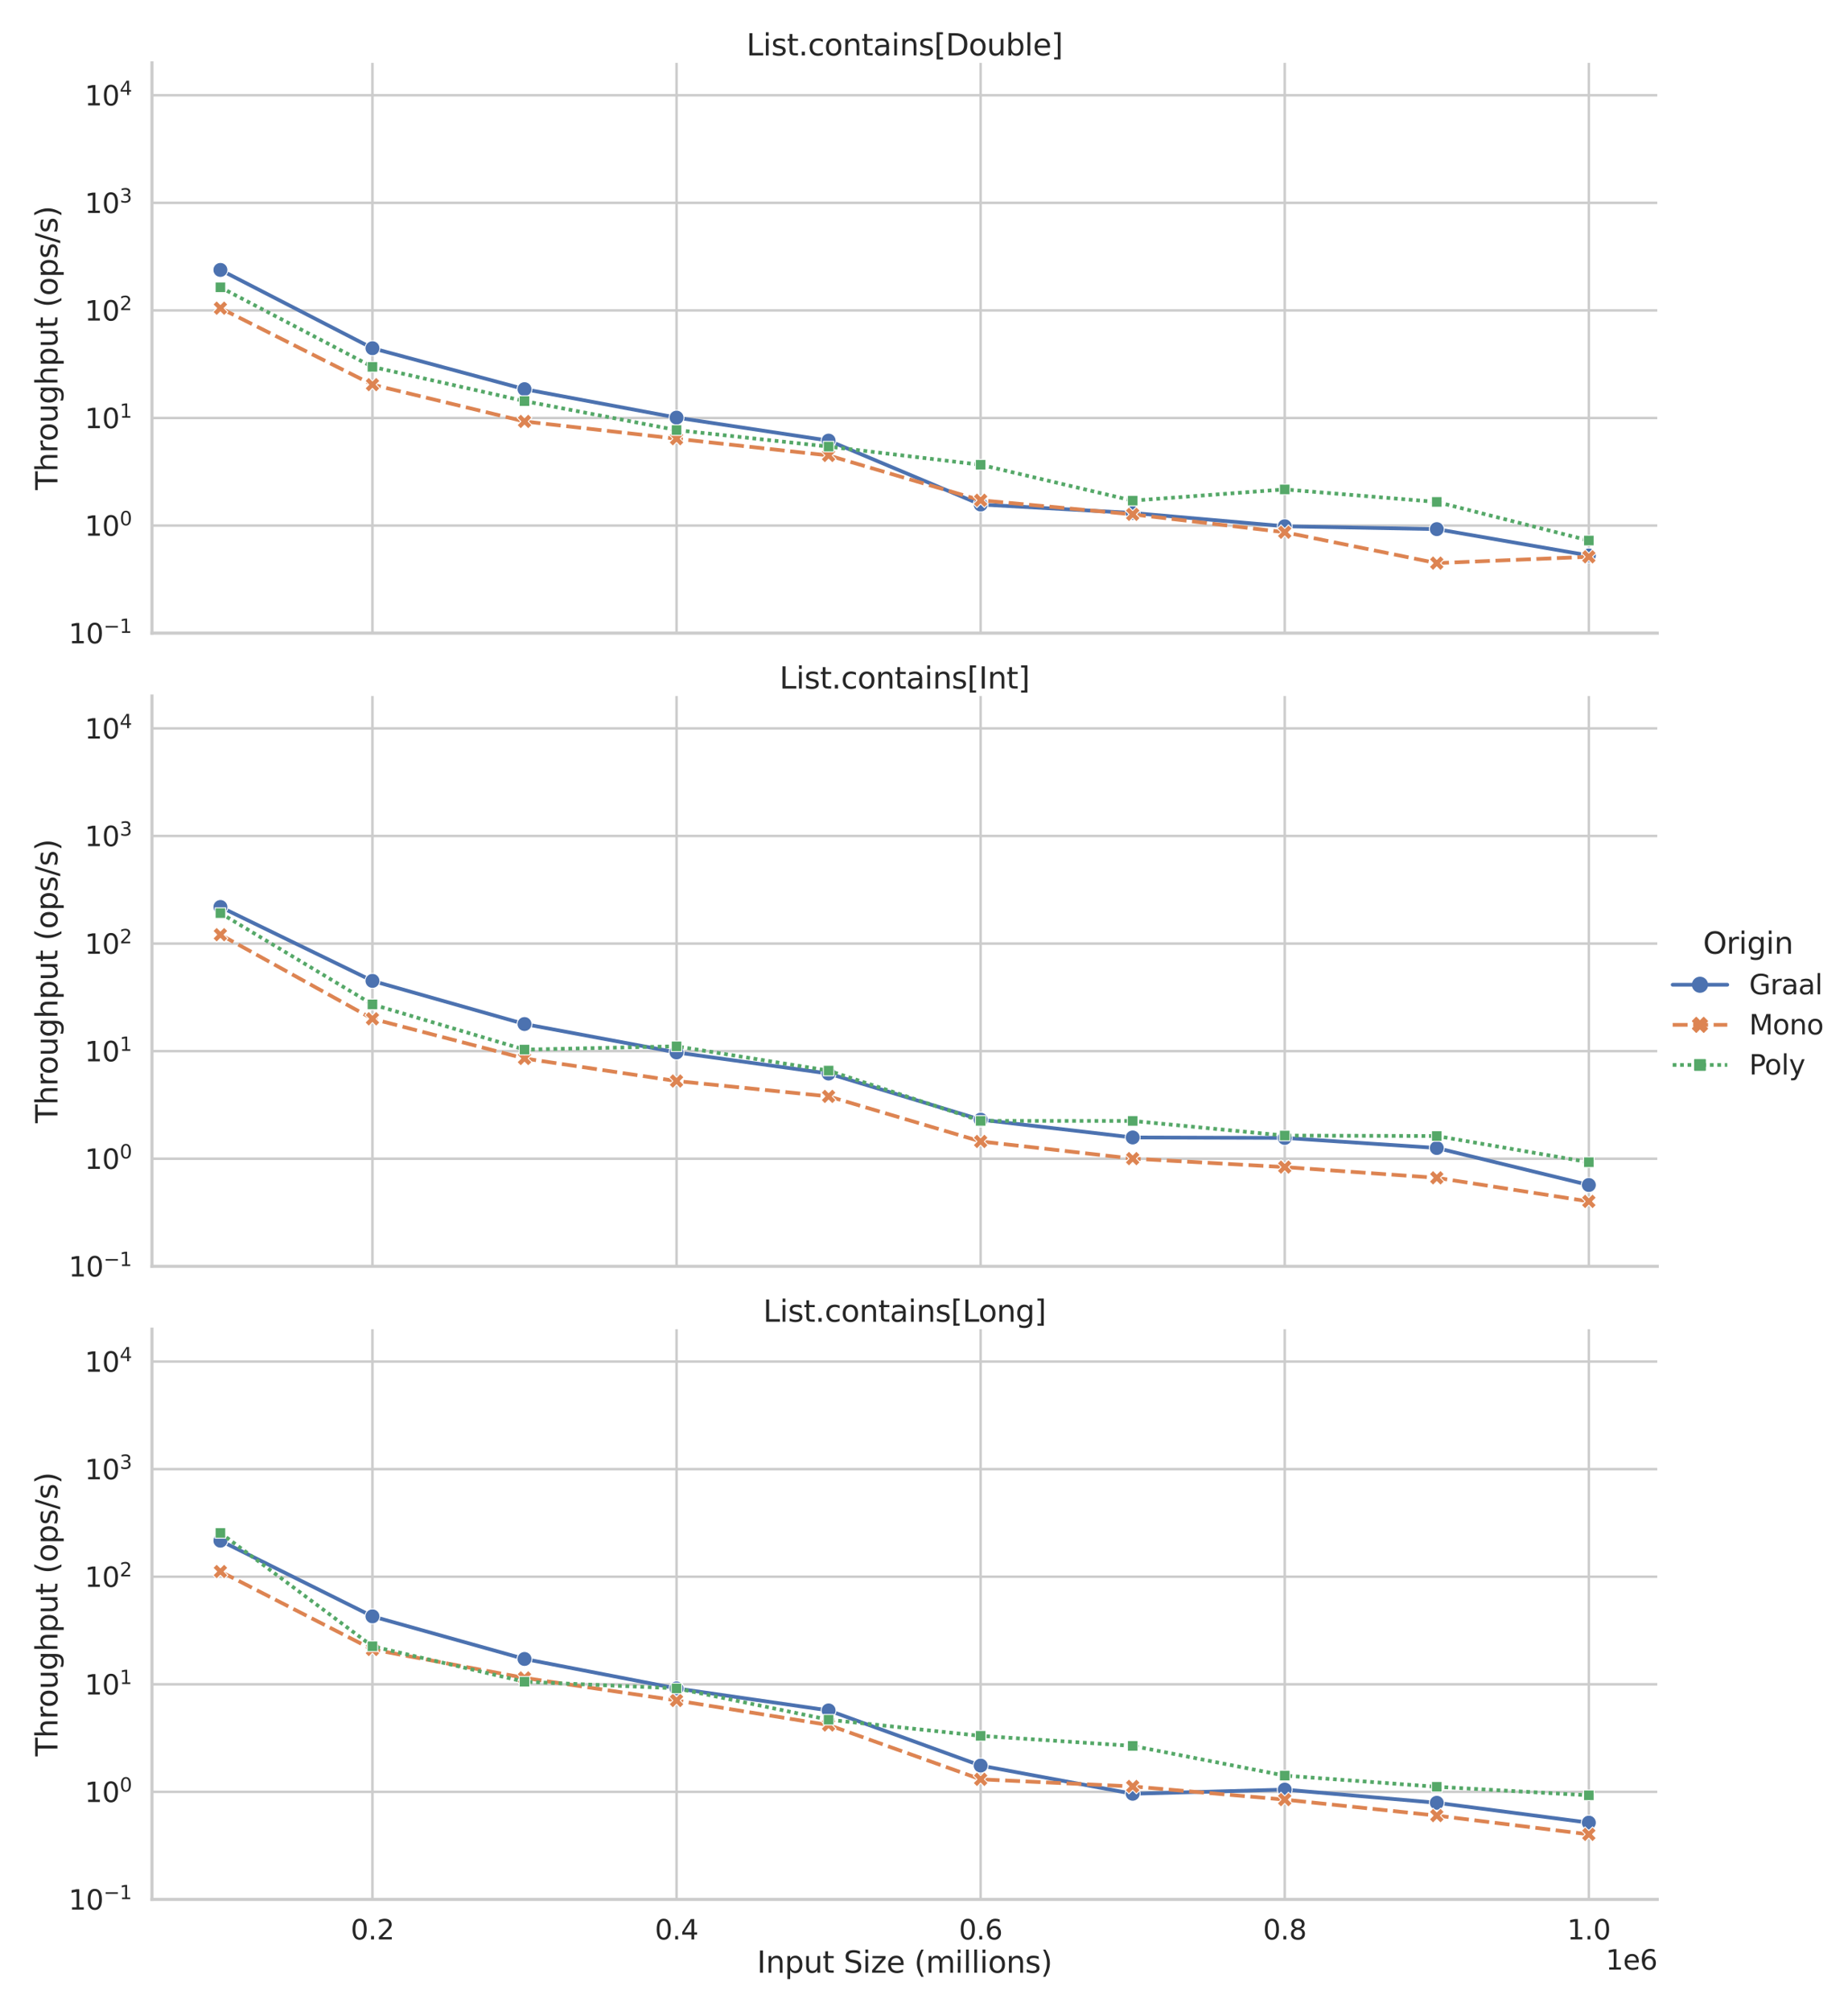 <?xml version="1.0" encoding="utf-8" standalone="no"?>
<!DOCTYPE svg PUBLIC "-//W3C//DTD SVG 1.1//EN"
  "http://www.w3.org/Graphics/SVG/1.1/DTD/svg11.dtd">
<svg xmlns:xlink="http://www.w3.org/1999/xlink" width="1488.78pt" height="1620pt" viewBox="0 0 1488.78 1620" xmlns="http://www.w3.org/2000/svg" version="1.1">
 <defs>
  <style type="text/css">*{stroke-linejoin: round; stroke-linecap: butt}</style>
 </defs>
 <g id="figure_1">
  <g id="patch_1">
   <path d="M 0 1620 
L 1488.78 1620 
L 1488.78 0 
L 0 0 
z
" style="fill: #ffffff"/>
  </g>
  <g id="axes_1">
   <g id="patch_2">
    <path d="M 122.444 509.98 
L 1335.112 509.98 
L 1335.112 50.64 
L 122.444 50.64 
z
" style="fill: #ffffff"/>
   </g>
   <g id="matplotlib.axis_1">
    <g id="xtick_1">
     <g id="line2d_1">
      <path d="M 300.057 509.98 
L 300.057 50.64 
" clip-path="url(#pc44774788d)" style="fill: none; stroke: #cccccc; stroke-width: 2; stroke-linecap: round"/>
     </g>
    </g>
    <g id="xtick_2">
     <g id="line2d_2">
      <path d="M 545.04 509.98 
L 545.04 50.64 
" clip-path="url(#pc44774788d)" style="fill: none; stroke: #cccccc; stroke-width: 2; stroke-linecap: round"/>
     </g>
    </g>
    <g id="xtick_3">
     <g id="line2d_3">
      <path d="M 790.024 509.98 
L 790.024 50.64 
" clip-path="url(#pc44774788d)" style="fill: none; stroke: #cccccc; stroke-width: 2; stroke-linecap: round"/>
     </g>
    </g>
    <g id="xtick_4">
     <g id="line2d_4">
      <path d="M 1035.007 509.98 
L 1035.007 50.64 
" clip-path="url(#pc44774788d)" style="fill: none; stroke: #cccccc; stroke-width: 2; stroke-linecap: round"/>
     </g>
    </g>
    <g id="xtick_5">
     <g id="line2d_5">
      <path d="M 1279.991 509.98 
L 1279.991 50.64 
" clip-path="url(#pc44774788d)" style="fill: none; stroke: #cccccc; stroke-width: 2; stroke-linecap: round"/>
     </g>
    </g>
   </g>
   <g id="matplotlib.axis_2">
    <g id="ytick_1">
     <g id="line2d_6">
      <path d="M 122.444 509.98 
L 1335.112 509.98 
" clip-path="url(#pc44774788d)" style="fill: none; stroke: #cccccc; stroke-width: 2; stroke-linecap: round"/>
     </g>
     <g id="text_1">
      <!-- $\mathdefault{10^{-1}}$ -->
      <g style="fill: #262626" transform="translate(55.244 518.338)scale(0.22 -0.22)">
       <defs>
        <path id="DejaVuSans-31" d="M 794 531 
L 1825 531 
L 1825 4091 
L 703 3866 
L 703 4441 
L 1819 4666 
L 2450 4666 
L 2450 531 
L 3481 531 
L 3481 0 
L 794 0 
L 794 531 
z
" transform="scale(0.016)"/>
        <path id="DejaVuSans-30" d="M 2034 4250 
Q 1547 4250 1301 3770 
Q 1056 3291 1056 2328 
Q 1056 1369 1301 889 
Q 1547 409 2034 409 
Q 2525 409 2770 889 
Q 3016 1369 3016 2328 
Q 3016 3291 2770 3770 
Q 2525 4250 2034 4250 
z
M 2034 4750 
Q 2819 4750 3233 4129 
Q 3647 3509 3647 2328 
Q 3647 1150 3233 529 
Q 2819 -91 2034 -91 
Q 1250 -91 836 529 
Q 422 1150 422 2328 
Q 422 3509 836 4129 
Q 1250 4750 2034 4750 
z
" transform="scale(0.016)"/>
        <path id="DejaVuSans-2212" d="M 678 2272 
L 4684 2272 
L 4684 1741 
L 678 1741 
L 678 2272 
z
" transform="scale(0.016)"/>
       </defs>
       <use xlink:href="#DejaVuSans-31" transform="translate(0 0.684)"/>
       <use xlink:href="#DejaVuSans-30" transform="translate(63.623 0.684)"/>
       <use xlink:href="#DejaVuSans-2212" transform="translate(128.203 38.966)scale(0.7)"/>
       <use xlink:href="#DejaVuSans-31" transform="translate(186.855 38.966)scale(0.7)"/>
      </g>
     </g>
    </g>
    <g id="ytick_2">
     <g id="line2d_7">
      <path d="M 122.444 423.329 
L 1335.112 423.329 
" clip-path="url(#pc44774788d)" style="fill: none; stroke: #cccccc; stroke-width: 2; stroke-linecap: round"/>
     </g>
     <g id="text_2">
      <!-- $\mathdefault{10^{0}}$ -->
      <g style="fill: #262626" transform="translate(68.224 431.687)scale(0.22 -0.22)">
       <use xlink:href="#DejaVuSans-31" transform="translate(0 0.766)"/>
       <use xlink:href="#DejaVuSans-30" transform="translate(63.623 0.766)"/>
       <use xlink:href="#DejaVuSans-30" transform="translate(128.203 39.047)scale(0.7)"/>
      </g>
     </g>
    </g>
    <g id="ytick_3">
     <g id="line2d_8">
      <path d="M 122.444 336.678 
L 1335.112 336.678 
" clip-path="url(#pc44774788d)" style="fill: none; stroke: #cccccc; stroke-width: 2; stroke-linecap: round"/>
     </g>
     <g id="text_3">
      <!-- $\mathdefault{10^{1}}$ -->
      <g style="fill: #262626" transform="translate(68.224 345.036)scale(0.22 -0.22)">
       <use xlink:href="#DejaVuSans-31" transform="translate(0 0.684)"/>
       <use xlink:href="#DejaVuSans-30" transform="translate(63.623 0.684)"/>
       <use xlink:href="#DejaVuSans-31" transform="translate(128.203 38.966)scale(0.7)"/>
      </g>
     </g>
    </g>
    <g id="ytick_4">
     <g id="line2d_9">
      <path d="M 122.444 250.027 
L 1335.112 250.027 
" clip-path="url(#pc44774788d)" style="fill: none; stroke: #cccccc; stroke-width: 2; stroke-linecap: round"/>
     </g>
     <g id="text_4">
      <!-- $\mathdefault{10^{2}}$ -->
      <g style="fill: #262626" transform="translate(68.224 258.385)scale(0.22 -0.22)">
       <defs>
        <path id="DejaVuSans-32" d="M 1228 531 
L 3431 531 
L 3431 0 
L 469 0 
L 469 531 
Q 828 903 1448 1529 
Q 2069 2156 2228 2338 
Q 2531 2678 2651 2914 
Q 2772 3150 2772 3378 
Q 2772 3750 2511 3984 
Q 2250 4219 1831 4219 
Q 1534 4219 1204 4116 
Q 875 4013 500 3803 
L 500 4441 
Q 881 4594 1212 4672 
Q 1544 4750 1819 4750 
Q 2544 4750 2975 4387 
Q 3406 4025 3406 3419 
Q 3406 3131 3298 2873 
Q 3191 2616 2906 2266 
Q 2828 2175 2409 1742 
Q 1991 1309 1228 531 
z
" transform="scale(0.016)"/>
       </defs>
       <use xlink:href="#DejaVuSans-31" transform="translate(0 0.766)"/>
       <use xlink:href="#DejaVuSans-30" transform="translate(63.623 0.766)"/>
       <use xlink:href="#DejaVuSans-32" transform="translate(128.203 39.047)scale(0.7)"/>
      </g>
     </g>
    </g>
    <g id="ytick_5">
     <g id="line2d_10">
      <path d="M 122.444 163.376 
L 1335.112 163.376 
" clip-path="url(#pc44774788d)" style="fill: none; stroke: #cccccc; stroke-width: 2; stroke-linecap: round"/>
     </g>
     <g id="text_5">
      <!-- $\mathdefault{10^{3}}$ -->
      <g style="fill: #262626" transform="translate(68.224 171.734)scale(0.22 -0.22)">
       <defs>
        <path id="DejaVuSans-33" d="M 2597 2516 
Q 3050 2419 3304 2112 
Q 3559 1806 3559 1356 
Q 3559 666 3084 287 
Q 2609 -91 1734 -91 
Q 1441 -91 1130 -33 
Q 819 25 488 141 
L 488 750 
Q 750 597 1062 519 
Q 1375 441 1716 441 
Q 2309 441 2620 675 
Q 2931 909 2931 1356 
Q 2931 1769 2642 2001 
Q 2353 2234 1838 2234 
L 1294 2234 
L 1294 2753 
L 1863 2753 
Q 2328 2753 2575 2939 
Q 2822 3125 2822 3475 
Q 2822 3834 2567 4026 
Q 2313 4219 1838 4219 
Q 1578 4219 1281 4162 
Q 984 4106 628 3988 
L 628 4550 
Q 988 4650 1302 4700 
Q 1616 4750 1894 4750 
Q 2613 4750 3031 4423 
Q 3450 4097 3450 3541 
Q 3450 3153 3228 2886 
Q 3006 2619 2597 2516 
z
" transform="scale(0.016)"/>
       </defs>
       <use xlink:href="#DejaVuSans-31" transform="translate(0 0.766)"/>
       <use xlink:href="#DejaVuSans-30" transform="translate(63.623 0.766)"/>
       <use xlink:href="#DejaVuSans-33" transform="translate(128.203 39.047)scale(0.7)"/>
      </g>
     </g>
    </g>
    <g id="ytick_6">
     <g id="line2d_11">
      <path d="M 122.444 76.725 
L 1335.112 76.725 
" clip-path="url(#pc44774788d)" style="fill: none; stroke: #cccccc; stroke-width: 2; stroke-linecap: round"/>
     </g>
     <g id="text_6">
      <!-- $\mathdefault{10^{4}}$ -->
      <g style="fill: #262626" transform="translate(68.224 85.083)scale(0.22 -0.22)">
       <defs>
        <path id="DejaVuSans-34" d="M 2419 4116 
L 825 1625 
L 2419 1625 
L 2419 4116 
z
M 2253 4666 
L 3047 4666 
L 3047 1625 
L 3713 1625 
L 3713 1100 
L 3047 1100 
L 3047 0 
L 2419 0 
L 2419 1100 
L 313 1100 
L 313 1709 
L 2253 4666 
z
" transform="scale(0.016)"/>
       </defs>
       <use xlink:href="#DejaVuSans-31" transform="translate(0 0.684)"/>
       <use xlink:href="#DejaVuSans-30" transform="translate(63.623 0.684)"/>
       <use xlink:href="#DejaVuSans-34" transform="translate(128.203 38.966)scale(0.7)"/>
      </g>
     </g>
    </g>
    <g id="ytick_7"/>
    <g id="ytick_8"/>
    <g id="ytick_9"/>
    <g id="ytick_10"/>
    <g id="ytick_11"/>
    <g id="ytick_12"/>
    <g id="ytick_13"/>
    <g id="ytick_14"/>
    <g id="ytick_15"/>
    <g id="ytick_16"/>
    <g id="ytick_17"/>
    <g id="ytick_18"/>
    <g id="ytick_19"/>
    <g id="ytick_20"/>
    <g id="ytick_21"/>
    <g id="ytick_22"/>
    <g id="ytick_23"/>
    <g id="ytick_24"/>
    <g id="ytick_25"/>
    <g id="ytick_26"/>
    <g id="ytick_27"/>
    <g id="ytick_28"/>
    <g id="ytick_29"/>
    <g id="ytick_30"/>
    <g id="ytick_31"/>
    <g id="ytick_32"/>
    <g id="ytick_33"/>
    <g id="ytick_34"/>
    <g id="ytick_35"/>
    <g id="ytick_36"/>
    <g id="ytick_37"/>
    <g id="ytick_38"/>
    <g id="ytick_39"/>
    <g id="ytick_40"/>
    <g id="ytick_41"/>
    <g id="ytick_42"/>
    <g id="ytick_43"/>
    <g id="ytick_44"/>
    <g id="ytick_45"/>
    <g id="ytick_46"/>
    <g id="ytick_47"/>
    <g id="text_7">
     <!-- Throughput (ops/s) -->
     <g style="fill: #262626" transform="translate(46.253 394.689)rotate(-90)scale(0.24 -0.24)">
      <defs>
       <path id="DejaVuSans-54" d="M -19 4666 
L 3928 4666 
L 3928 4134 
L 2272 4134 
L 2272 0 
L 1638 0 
L 1638 4134 
L -19 4134 
L -19 4666 
z
" transform="scale(0.016)"/>
       <path id="DejaVuSans-68" d="M 3513 2113 
L 3513 0 
L 2938 0 
L 2938 2094 
Q 2938 2591 2744 2837 
Q 2550 3084 2163 3084 
Q 1697 3084 1428 2787 
Q 1159 2491 1159 1978 
L 1159 0 
L 581 0 
L 581 4863 
L 1159 4863 
L 1159 2956 
Q 1366 3272 1645 3428 
Q 1925 3584 2291 3584 
Q 2894 3584 3203 3211 
Q 3513 2838 3513 2113 
z
" transform="scale(0.016)"/>
       <path id="DejaVuSans-72" d="M 2631 2963 
Q 2534 3019 2420 3045 
Q 2306 3072 2169 3072 
Q 1681 3072 1420 2755 
Q 1159 2438 1159 1844 
L 1159 0 
L 581 0 
L 581 3500 
L 1159 3500 
L 1159 2956 
Q 1341 3275 1631 3429 
Q 1922 3584 2338 3584 
Q 2397 3584 2469 3576 
Q 2541 3569 2628 3553 
L 2631 2963 
z
" transform="scale(0.016)"/>
       <path id="DejaVuSans-6f" d="M 1959 3097 
Q 1497 3097 1228 2736 
Q 959 2375 959 1747 
Q 959 1119 1226 758 
Q 1494 397 1959 397 
Q 2419 397 2687 759 
Q 2956 1122 2956 1747 
Q 2956 2369 2687 2733 
Q 2419 3097 1959 3097 
z
M 1959 3584 
Q 2709 3584 3137 3096 
Q 3566 2609 3566 1747 
Q 3566 888 3137 398 
Q 2709 -91 1959 -91 
Q 1206 -91 779 398 
Q 353 888 353 1747 
Q 353 2609 779 3096 
Q 1206 3584 1959 3584 
z
" transform="scale(0.016)"/>
       <path id="DejaVuSans-75" d="M 544 1381 
L 544 3500 
L 1119 3500 
L 1119 1403 
Q 1119 906 1312 657 
Q 1506 409 1894 409 
Q 2359 409 2629 706 
Q 2900 1003 2900 1516 
L 2900 3500 
L 3475 3500 
L 3475 0 
L 2900 0 
L 2900 538 
Q 2691 219 2414 64 
Q 2138 -91 1772 -91 
Q 1169 -91 856 284 
Q 544 659 544 1381 
z
M 1991 3584 
L 1991 3584 
z
" transform="scale(0.016)"/>
       <path id="DejaVuSans-67" d="M 2906 1791 
Q 2906 2416 2648 2759 
Q 2391 3103 1925 3103 
Q 1463 3103 1205 2759 
Q 947 2416 947 1791 
Q 947 1169 1205 825 
Q 1463 481 1925 481 
Q 2391 481 2648 825 
Q 2906 1169 2906 1791 
z
M 3481 434 
Q 3481 -459 3084 -895 
Q 2688 -1331 1869 -1331 
Q 1566 -1331 1297 -1286 
Q 1028 -1241 775 -1147 
L 775 -588 
Q 1028 -725 1275 -790 
Q 1522 -856 1778 -856 
Q 2344 -856 2625 -561 
Q 2906 -266 2906 331 
L 2906 616 
Q 2728 306 2450 153 
Q 2172 0 1784 0 
Q 1141 0 747 490 
Q 353 981 353 1791 
Q 353 2603 747 3093 
Q 1141 3584 1784 3584 
Q 2172 3584 2450 3431 
Q 2728 3278 2906 2969 
L 2906 3500 
L 3481 3500 
L 3481 434 
z
" transform="scale(0.016)"/>
       <path id="DejaVuSans-70" d="M 1159 525 
L 1159 -1331 
L 581 -1331 
L 581 3500 
L 1159 3500 
L 1159 2969 
Q 1341 3281 1617 3432 
Q 1894 3584 2278 3584 
Q 2916 3584 3314 3078 
Q 3713 2572 3713 1747 
Q 3713 922 3314 415 
Q 2916 -91 2278 -91 
Q 1894 -91 1617 61 
Q 1341 213 1159 525 
z
M 3116 1747 
Q 3116 2381 2855 2742 
Q 2594 3103 2138 3103 
Q 1681 3103 1420 2742 
Q 1159 2381 1159 1747 
Q 1159 1113 1420 752 
Q 1681 391 2138 391 
Q 2594 391 2855 752 
Q 3116 1113 3116 1747 
z
" transform="scale(0.016)"/>
       <path id="DejaVuSans-74" d="M 1172 4494 
L 1172 3500 
L 2356 3500 
L 2356 3053 
L 1172 3053 
L 1172 1153 
Q 1172 725 1289 603 
Q 1406 481 1766 481 
L 2356 481 
L 2356 0 
L 1766 0 
Q 1100 0 847 248 
Q 594 497 594 1153 
L 594 3053 
L 172 3053 
L 172 3500 
L 594 3500 
L 594 4494 
L 1172 4494 
z
" transform="scale(0.016)"/>
       <path id="DejaVuSans-20" transform="scale(0.016)"/>
       <path id="DejaVuSans-28" d="M 1984 4856 
Q 1566 4138 1362 3434 
Q 1159 2731 1159 2009 
Q 1159 1288 1364 580 
Q 1569 -128 1984 -844 
L 1484 -844 
Q 1016 -109 783 600 
Q 550 1309 550 2009 
Q 550 2706 781 3412 
Q 1013 4119 1484 4856 
L 1984 4856 
z
" transform="scale(0.016)"/>
       <path id="DejaVuSans-73" d="M 2834 3397 
L 2834 2853 
Q 2591 2978 2328 3040 
Q 2066 3103 1784 3103 
Q 1356 3103 1142 2972 
Q 928 2841 928 2578 
Q 928 2378 1081 2264 
Q 1234 2150 1697 2047 
L 1894 2003 
Q 2506 1872 2764 1633 
Q 3022 1394 3022 966 
Q 3022 478 2636 193 
Q 2250 -91 1575 -91 
Q 1294 -91 989 -36 
Q 684 19 347 128 
L 347 722 
Q 666 556 975 473 
Q 1284 391 1588 391 
Q 1994 391 2212 530 
Q 2431 669 2431 922 
Q 2431 1156 2273 1281 
Q 2116 1406 1581 1522 
L 1381 1569 
Q 847 1681 609 1914 
Q 372 2147 372 2553 
Q 372 3047 722 3315 
Q 1072 3584 1716 3584 
Q 2034 3584 2315 3537 
Q 2597 3491 2834 3397 
z
" transform="scale(0.016)"/>
       <path id="DejaVuSans-2f" d="M 1625 4666 
L 2156 4666 
L 531 -594 
L 0 -594 
L 1625 4666 
z
" transform="scale(0.016)"/>
       <path id="DejaVuSans-29" d="M 513 4856 
L 1013 4856 
Q 1481 4119 1714 3412 
Q 1947 2706 1947 2009 
Q 1947 1309 1714 600 
Q 1481 -109 1013 -844 
L 513 -844 
Q 928 -128 1133 580 
Q 1338 1288 1338 2009 
Q 1338 2731 1133 3434 
Q 928 4138 513 4856 
z
" transform="scale(0.016)"/>
      </defs>
      <use xlink:href="#DejaVuSans-54"/>
      <use xlink:href="#DejaVuSans-68" x="61.084"/>
      <use xlink:href="#DejaVuSans-72" x="124.463"/>
      <use xlink:href="#DejaVuSans-6f" x="163.326"/>
      <use xlink:href="#DejaVuSans-75" x="224.508"/>
      <use xlink:href="#DejaVuSans-67" x="287.887"/>
      <use xlink:href="#DejaVuSans-68" x="351.363"/>
      <use xlink:href="#DejaVuSans-70" x="414.742"/>
      <use xlink:href="#DejaVuSans-75" x="478.219"/>
      <use xlink:href="#DejaVuSans-74" x="541.598"/>
      <use xlink:href="#DejaVuSans-20" x="580.807"/>
      <use xlink:href="#DejaVuSans-28" x="612.594"/>
      <use xlink:href="#DejaVuSans-6f" x="651.607"/>
      <use xlink:href="#DejaVuSans-70" x="712.789"/>
      <use xlink:href="#DejaVuSans-73" x="776.266"/>
      <use xlink:href="#DejaVuSans-2f" x="828.365"/>
      <use xlink:href="#DejaVuSans-73" x="862.057"/>
      <use xlink:href="#DejaVuSans-29" x="914.156"/>
     </g>
    </g>
   </g>
   <g id="line2d_12">
    <path d="M 177.565 217.411 
L 300.057 280.481 
L 422.549 313.47 
L 545.04 336.378 
L 667.532 354.894 
L 790.024 406.383 
L 912.516 413.185 
L 1035.007 423.89 
L 1157.499 426.209 
L 1279.991 447.407 
" clip-path="url(#pc44774788d)" style="fill: none; stroke: #4c72b0; stroke-width: 3; stroke-linecap: round"/>
    <defs>
     <path id="m405850c162" d="M 0 6 
C 1.591 6 3.117 5.368 4.243 4.243 
C 5.368 3.117 6 1.591 6 0 
C 6 -1.591 5.368 -3.117 4.243 -4.243 
C 3.117 -5.368 1.591 -6 0 -6 
C -1.591 -6 -3.117 -5.368 -4.243 -4.243 
C -5.368 -3.117 -6 -1.591 -6 0 
C -6 1.591 -5.368 3.117 -4.243 4.243 
C -3.117 5.368 -1.591 6 0 6 
z
" style="stroke: #ffffff; stroke-width: 0.75"/>
    </defs>
    <g clip-path="url(#pc44774788d)">
     <use xlink:href="#m405850c162" x="177.565" y="217.411" style="fill: #4c72b0; stroke: #ffffff; stroke-width: 0.75"/>
     <use xlink:href="#m405850c162" x="300.057" y="280.481" style="fill: #4c72b0; stroke: #ffffff; stroke-width: 0.75"/>
     <use xlink:href="#m405850c162" x="422.549" y="313.47" style="fill: #4c72b0; stroke: #ffffff; stroke-width: 0.75"/>
     <use xlink:href="#m405850c162" x="545.04" y="336.378" style="fill: #4c72b0; stroke: #ffffff; stroke-width: 0.75"/>
     <use xlink:href="#m405850c162" x="667.532" y="354.894" style="fill: #4c72b0; stroke: #ffffff; stroke-width: 0.75"/>
     <use xlink:href="#m405850c162" x="790.024" y="406.383" style="fill: #4c72b0; stroke: #ffffff; stroke-width: 0.75"/>
     <use xlink:href="#m405850c162" x="912.516" y="413.185" style="fill: #4c72b0; stroke: #ffffff; stroke-width: 0.75"/>
     <use xlink:href="#m405850c162" x="1035.007" y="423.89" style="fill: #4c72b0; stroke: #ffffff; stroke-width: 0.75"/>
     <use xlink:href="#m405850c162" x="1157.499" y="426.209" style="fill: #4c72b0; stroke: #ffffff; stroke-width: 0.75"/>
     <use xlink:href="#m405850c162" x="1279.991" y="447.407" style="fill: #4c72b0; stroke: #ffffff; stroke-width: 0.75"/>
    </g>
   </g>
   <g id="line2d_13">
    <path d="M 177.565 248.236 
L 300.057 309.819 
L 422.549 339.456 
L 545.04 353.367 
L 667.532 366.862 
L 790.024 402.935 
L 912.516 414.304 
L 1035.007 428.696 
L 1157.499 453.573 
L 1279.991 448.484 
" clip-path="url(#pc44774788d)" style="fill: none; stroke-dasharray: 12,4.5; stroke-dashoffset: 0; stroke: #dd8452; stroke-width: 3"/>
    <defs>
     <path id="m808ec79d7a" d="M -3 6 
L 0 3 
L 3 6 
L 6 3 
L 3 0 
L 6 -3 
L 3 -6 
L 0 -3 
L -3 -6 
L -6 -3 
L -3 0 
L -6 3 
z
" style="stroke: #ffffff; stroke-width: 0.75; stroke-linejoin: miter"/>
    </defs>
    <g clip-path="url(#pc44774788d)">
     <use xlink:href="#m808ec79d7a" x="177.565" y="248.236" style="fill: #dd8452; stroke: #ffffff; stroke-width: 0.75; stroke-linejoin: miter"/>
     <use xlink:href="#m808ec79d7a" x="300.057" y="309.819" style="fill: #dd8452; stroke: #ffffff; stroke-width: 0.75; stroke-linejoin: miter"/>
     <use xlink:href="#m808ec79d7a" x="422.549" y="339.456" style="fill: #dd8452; stroke: #ffffff; stroke-width: 0.75; stroke-linejoin: miter"/>
     <use xlink:href="#m808ec79d7a" x="545.04" y="353.367" style="fill: #dd8452; stroke: #ffffff; stroke-width: 0.75; stroke-linejoin: miter"/>
     <use xlink:href="#m808ec79d7a" x="667.532" y="366.862" style="fill: #dd8452; stroke: #ffffff; stroke-width: 0.75; stroke-linejoin: miter"/>
     <use xlink:href="#m808ec79d7a" x="790.024" y="402.935" style="fill: #dd8452; stroke: #ffffff; stroke-width: 0.75; stroke-linejoin: miter"/>
     <use xlink:href="#m808ec79d7a" x="912.516" y="414.304" style="fill: #dd8452; stroke: #ffffff; stroke-width: 0.75; stroke-linejoin: miter"/>
     <use xlink:href="#m808ec79d7a" x="1035.007" y="428.696" style="fill: #dd8452; stroke: #ffffff; stroke-width: 0.75; stroke-linejoin: miter"/>
     <use xlink:href="#m808ec79d7a" x="1157.499" y="453.573" style="fill: #dd8452; stroke: #ffffff; stroke-width: 0.75; stroke-linejoin: miter"/>
     <use xlink:href="#m808ec79d7a" x="1279.991" y="448.484" style="fill: #dd8452; stroke: #ffffff; stroke-width: 0.75; stroke-linejoin: miter"/>
    </g>
   </g>
   <g id="line2d_14">
    <path d="M 177.565 231.442 
L 300.057 295.495 
L 422.549 323.068 
L 545.04 346.412 
L 667.532 359.711 
L 790.024 374.354 
L 912.516 403.244 
L 1035.007 394.214 
L 1157.499 404.3 
L 1279.991 435.378 
" clip-path="url(#pc44774788d)" style="fill: none; stroke-dasharray: 3,3; stroke-dashoffset: 0; stroke: #55a868; stroke-width: 3"/>
    <defs>
     <path id="m14b7b03049" d="M -4.243 -4.243 
L -4.243 4.243 
L 4.243 4.243 
L 4.243 -4.243 
z
" style="stroke: #ffffff; stroke-width: 0.75; stroke-linejoin: miter"/>
    </defs>
    <g clip-path="url(#pc44774788d)">
     <use xlink:href="#m14b7b03049" x="177.565" y="231.442" style="fill: #55a868; stroke: #ffffff; stroke-width: 0.75; stroke-linejoin: miter"/>
     <use xlink:href="#m14b7b03049" x="300.057" y="295.495" style="fill: #55a868; stroke: #ffffff; stroke-width: 0.75; stroke-linejoin: miter"/>
     <use xlink:href="#m14b7b03049" x="422.549" y="323.068" style="fill: #55a868; stroke: #ffffff; stroke-width: 0.75; stroke-linejoin: miter"/>
     <use xlink:href="#m14b7b03049" x="545.04" y="346.412" style="fill: #55a868; stroke: #ffffff; stroke-width: 0.75; stroke-linejoin: miter"/>
     <use xlink:href="#m14b7b03049" x="667.532" y="359.711" style="fill: #55a868; stroke: #ffffff; stroke-width: 0.75; stroke-linejoin: miter"/>
     <use xlink:href="#m14b7b03049" x="790.024" y="374.354" style="fill: #55a868; stroke: #ffffff; stroke-width: 0.75; stroke-linejoin: miter"/>
     <use xlink:href="#m14b7b03049" x="912.516" y="403.244" style="fill: #55a868; stroke: #ffffff; stroke-width: 0.75; stroke-linejoin: miter"/>
     <use xlink:href="#m14b7b03049" x="1035.007" y="394.214" style="fill: #55a868; stroke: #ffffff; stroke-width: 0.75; stroke-linejoin: miter"/>
     <use xlink:href="#m14b7b03049" x="1157.499" y="404.3" style="fill: #55a868; stroke: #ffffff; stroke-width: 0.75; stroke-linejoin: miter"/>
     <use xlink:href="#m14b7b03049" x="1279.991" y="435.378" style="fill: #55a868; stroke: #ffffff; stroke-width: 0.75; stroke-linejoin: miter"/>
    </g>
   </g>
   <g id="line2d_15"/>
   <g id="line2d_16"/>
   <g id="line2d_17"/>
   <g id="patch_3">
    <path d="M 122.444 509.98 
L 122.444 50.64 
" style="fill: none; stroke: #cccccc; stroke-width: 2.5; stroke-linejoin: miter; stroke-linecap: square"/>
   </g>
   <g id="patch_4">
    <path d="M 122.444 509.98 
L 1335.112 509.98 
" style="fill: none; stroke: #cccccc; stroke-width: 2.5; stroke-linejoin: miter; stroke-linecap: square"/>
   </g>
   <g id="text_8">
    <!-- List.contains[Double] -->
    <g style="fill: #262626" transform="translate(601.308 44.64)scale(0.24 -0.24)">
     <defs>
      <path id="DejaVuSans-4c" d="M 628 4666 
L 1259 4666 
L 1259 531 
L 3531 531 
L 3531 0 
L 628 0 
L 628 4666 
z
" transform="scale(0.016)"/>
      <path id="DejaVuSans-69" d="M 603 3500 
L 1178 3500 
L 1178 0 
L 603 0 
L 603 3500 
z
M 603 4863 
L 1178 4863 
L 1178 4134 
L 603 4134 
L 603 4863 
z
" transform="scale(0.016)"/>
      <path id="DejaVuSans-2e" d="M 684 794 
L 1344 794 
L 1344 0 
L 684 0 
L 684 794 
z
" transform="scale(0.016)"/>
      <path id="DejaVuSans-63" d="M 3122 3366 
L 3122 2828 
Q 2878 2963 2633 3030 
Q 2388 3097 2138 3097 
Q 1578 3097 1268 2742 
Q 959 2388 959 1747 
Q 959 1106 1268 751 
Q 1578 397 2138 397 
Q 2388 397 2633 464 
Q 2878 531 3122 666 
L 3122 134 
Q 2881 22 2623 -34 
Q 2366 -91 2075 -91 
Q 1284 -91 818 406 
Q 353 903 353 1747 
Q 353 2603 823 3093 
Q 1294 3584 2113 3584 
Q 2378 3584 2631 3529 
Q 2884 3475 3122 3366 
z
" transform="scale(0.016)"/>
      <path id="DejaVuSans-6e" d="M 3513 2113 
L 3513 0 
L 2938 0 
L 2938 2094 
Q 2938 2591 2744 2837 
Q 2550 3084 2163 3084 
Q 1697 3084 1428 2787 
Q 1159 2491 1159 1978 
L 1159 0 
L 581 0 
L 581 3500 
L 1159 3500 
L 1159 2956 
Q 1366 3272 1645 3428 
Q 1925 3584 2291 3584 
Q 2894 3584 3203 3211 
Q 3513 2838 3513 2113 
z
" transform="scale(0.016)"/>
      <path id="DejaVuSans-61" d="M 2194 1759 
Q 1497 1759 1228 1600 
Q 959 1441 959 1056 
Q 959 750 1161 570 
Q 1363 391 1709 391 
Q 2188 391 2477 730 
Q 2766 1069 2766 1631 
L 2766 1759 
L 2194 1759 
z
M 3341 1997 
L 3341 0 
L 2766 0 
L 2766 531 
Q 2569 213 2275 61 
Q 1981 -91 1556 -91 
Q 1019 -91 701 211 
Q 384 513 384 1019 
Q 384 1609 779 1909 
Q 1175 2209 1959 2209 
L 2766 2209 
L 2766 2266 
Q 2766 2663 2505 2880 
Q 2244 3097 1772 3097 
Q 1472 3097 1187 3025 
Q 903 2953 641 2809 
L 641 3341 
Q 956 3463 1253 3523 
Q 1550 3584 1831 3584 
Q 2591 3584 2966 3190 
Q 3341 2797 3341 1997 
z
" transform="scale(0.016)"/>
      <path id="DejaVuSans-5b" d="M 550 4863 
L 1875 4863 
L 1875 4416 
L 1125 4416 
L 1125 -397 
L 1875 -397 
L 1875 -844 
L 550 -844 
L 550 4863 
z
" transform="scale(0.016)"/>
      <path id="DejaVuSans-44" d="M 1259 4147 
L 1259 519 
L 2022 519 
Q 2988 519 3436 956 
Q 3884 1394 3884 2338 
Q 3884 3275 3436 3711 
Q 2988 4147 2022 4147 
L 1259 4147 
z
M 628 4666 
L 1925 4666 
Q 3281 4666 3915 4102 
Q 4550 3538 4550 2338 
Q 4550 1131 3912 565 
Q 3275 0 1925 0 
L 628 0 
L 628 4666 
z
" transform="scale(0.016)"/>
      <path id="DejaVuSans-62" d="M 3116 1747 
Q 3116 2381 2855 2742 
Q 2594 3103 2138 3103 
Q 1681 3103 1420 2742 
Q 1159 2381 1159 1747 
Q 1159 1113 1420 752 
Q 1681 391 2138 391 
Q 2594 391 2855 752 
Q 3116 1113 3116 1747 
z
M 1159 2969 
Q 1341 3281 1617 3432 
Q 1894 3584 2278 3584 
Q 2916 3584 3314 3078 
Q 3713 2572 3713 1747 
Q 3713 922 3314 415 
Q 2916 -91 2278 -91 
Q 1894 -91 1617 61 
Q 1341 213 1159 525 
L 1159 0 
L 581 0 
L 581 4863 
L 1159 4863 
L 1159 2969 
z
" transform="scale(0.016)"/>
      <path id="DejaVuSans-6c" d="M 603 4863 
L 1178 4863 
L 1178 0 
L 603 0 
L 603 4863 
z
" transform="scale(0.016)"/>
      <path id="DejaVuSans-65" d="M 3597 1894 
L 3597 1613 
L 953 1613 
Q 991 1019 1311 708 
Q 1631 397 2203 397 
Q 2534 397 2845 478 
Q 3156 559 3463 722 
L 3463 178 
Q 3153 47 2828 -22 
Q 2503 -91 2169 -91 
Q 1331 -91 842 396 
Q 353 884 353 1716 
Q 353 2575 817 3079 
Q 1281 3584 2069 3584 
Q 2775 3584 3186 3129 
Q 3597 2675 3597 1894 
z
M 3022 2063 
Q 3016 2534 2758 2815 
Q 2500 3097 2075 3097 
Q 1594 3097 1305 2825 
Q 1016 2553 972 2059 
L 3022 2063 
z
" transform="scale(0.016)"/>
      <path id="DejaVuSans-5d" d="M 1947 4863 
L 1947 -844 
L 622 -844 
L 622 -397 
L 1369 -397 
L 1369 4416 
L 622 4416 
L 622 4863 
L 1947 4863 
z
" transform="scale(0.016)"/>
     </defs>
     <use xlink:href="#DejaVuSans-4c"/>
     <use xlink:href="#DejaVuSans-69" x="55.713"/>
     <use xlink:href="#DejaVuSans-73" x="83.496"/>
     <use xlink:href="#DejaVuSans-74" x="135.596"/>
     <use xlink:href="#DejaVuSans-2e" x="174.805"/>
     <use xlink:href="#DejaVuSans-63" x="206.592"/>
     <use xlink:href="#DejaVuSans-6f" x="261.572"/>
     <use xlink:href="#DejaVuSans-6e" x="322.754"/>
     <use xlink:href="#DejaVuSans-74" x="386.133"/>
     <use xlink:href="#DejaVuSans-61" x="425.342"/>
     <use xlink:href="#DejaVuSans-69" x="486.621"/>
     <use xlink:href="#DejaVuSans-6e" x="514.404"/>
     <use xlink:href="#DejaVuSans-73" x="577.783"/>
     <use xlink:href="#DejaVuSans-5b" x="629.883"/>
     <use xlink:href="#DejaVuSans-44" x="668.896"/>
     <use xlink:href="#DejaVuSans-6f" x="745.898"/>
     <use xlink:href="#DejaVuSans-75" x="807.08"/>
     <use xlink:href="#DejaVuSans-62" x="870.459"/>
     <use xlink:href="#DejaVuSans-6c" x="933.936"/>
     <use xlink:href="#DejaVuSans-65" x="961.719"/>
     <use xlink:href="#DejaVuSans-5d" x="1023.242"/>
    </g>
   </g>
  </g>
  <g id="axes_2">
   <g id="patch_5">
    <path d="M 122.444 1019.96 
L 1335.112 1019.96 
L 1335.112 560.62 
L 122.444 560.62 
z
" style="fill: #ffffff"/>
   </g>
   <g id="matplotlib.axis_3">
    <g id="xtick_6">
     <g id="line2d_18">
      <path d="M 300.057 1019.96 
L 300.057 560.62 
" clip-path="url(#p6057edbdf0)" style="fill: none; stroke: #cccccc; stroke-width: 2; stroke-linecap: round"/>
     </g>
    </g>
    <g id="xtick_7">
     <g id="line2d_19">
      <path d="M 545.04 1019.96 
L 545.04 560.62 
" clip-path="url(#p6057edbdf0)" style="fill: none; stroke: #cccccc; stroke-width: 2; stroke-linecap: round"/>
     </g>
    </g>
    <g id="xtick_8">
     <g id="line2d_20">
      <path d="M 790.024 1019.96 
L 790.024 560.62 
" clip-path="url(#p6057edbdf0)" style="fill: none; stroke: #cccccc; stroke-width: 2; stroke-linecap: round"/>
     </g>
    </g>
    <g id="xtick_9">
     <g id="line2d_21">
      <path d="M 1035.007 1019.96 
L 1035.007 560.62 
" clip-path="url(#p6057edbdf0)" style="fill: none; stroke: #cccccc; stroke-width: 2; stroke-linecap: round"/>
     </g>
    </g>
    <g id="xtick_10">
     <g id="line2d_22">
      <path d="M 1279.991 1019.96 
L 1279.991 560.62 
" clip-path="url(#p6057edbdf0)" style="fill: none; stroke: #cccccc; stroke-width: 2; stroke-linecap: round"/>
     </g>
    </g>
   </g>
   <g id="matplotlib.axis_4">
    <g id="ytick_48">
     <g id="line2d_23">
      <path d="M 122.444 1019.96 
L 1335.112 1019.96 
" clip-path="url(#p6057edbdf0)" style="fill: none; stroke: #cccccc; stroke-width: 2; stroke-linecap: round"/>
     </g>
     <g id="text_9">
      <!-- $\mathdefault{10^{-1}}$ -->
      <g style="fill: #262626" transform="translate(55.244 1028.318)scale(0.22 -0.22)">
       <use xlink:href="#DejaVuSans-31" transform="translate(0 0.684)"/>
       <use xlink:href="#DejaVuSans-30" transform="translate(63.623 0.684)"/>
       <use xlink:href="#DejaVuSans-2212" transform="translate(128.203 38.966)scale(0.7)"/>
       <use xlink:href="#DejaVuSans-31" transform="translate(186.855 38.966)scale(0.7)"/>
      </g>
     </g>
    </g>
    <g id="ytick_49">
     <g id="line2d_24">
      <path d="M 122.444 933.309 
L 1335.112 933.309 
" clip-path="url(#p6057edbdf0)" style="fill: none; stroke: #cccccc; stroke-width: 2; stroke-linecap: round"/>
     </g>
     <g id="text_10">
      <!-- $\mathdefault{10^{0}}$ -->
      <g style="fill: #262626" transform="translate(68.224 941.667)scale(0.22 -0.22)">
       <use xlink:href="#DejaVuSans-31" transform="translate(0 0.766)"/>
       <use xlink:href="#DejaVuSans-30" transform="translate(63.623 0.766)"/>
       <use xlink:href="#DejaVuSans-30" transform="translate(128.203 39.047)scale(0.7)"/>
      </g>
     </g>
    </g>
    <g id="ytick_50">
     <g id="line2d_25">
      <path d="M 122.444 846.658 
L 1335.112 846.658 
" clip-path="url(#p6057edbdf0)" style="fill: none; stroke: #cccccc; stroke-width: 2; stroke-linecap: round"/>
     </g>
     <g id="text_11">
      <!-- $\mathdefault{10^{1}}$ -->
      <g style="fill: #262626" transform="translate(68.224 855.016)scale(0.22 -0.22)">
       <use xlink:href="#DejaVuSans-31" transform="translate(0 0.684)"/>
       <use xlink:href="#DejaVuSans-30" transform="translate(63.623 0.684)"/>
       <use xlink:href="#DejaVuSans-31" transform="translate(128.203 38.966)scale(0.7)"/>
      </g>
     </g>
    </g>
    <g id="ytick_51">
     <g id="line2d_26">
      <path d="M 122.444 760.007 
L 1335.112 760.007 
" clip-path="url(#p6057edbdf0)" style="fill: none; stroke: #cccccc; stroke-width: 2; stroke-linecap: round"/>
     </g>
     <g id="text_12">
      <!-- $\mathdefault{10^{2}}$ -->
      <g style="fill: #262626" transform="translate(68.224 768.365)scale(0.22 -0.22)">
       <use xlink:href="#DejaVuSans-31" transform="translate(0 0.766)"/>
       <use xlink:href="#DejaVuSans-30" transform="translate(63.623 0.766)"/>
       <use xlink:href="#DejaVuSans-32" transform="translate(128.203 39.047)scale(0.7)"/>
      </g>
     </g>
    </g>
    <g id="ytick_52">
     <g id="line2d_27">
      <path d="M 122.444 673.356 
L 1335.112 673.356 
" clip-path="url(#p6057edbdf0)" style="fill: none; stroke: #cccccc; stroke-width: 2; stroke-linecap: round"/>
     </g>
     <g id="text_13">
      <!-- $\mathdefault{10^{3}}$ -->
      <g style="fill: #262626" transform="translate(68.224 681.714)scale(0.22 -0.22)">
       <use xlink:href="#DejaVuSans-31" transform="translate(0 0.766)"/>
       <use xlink:href="#DejaVuSans-30" transform="translate(63.623 0.766)"/>
       <use xlink:href="#DejaVuSans-33" transform="translate(128.203 39.047)scale(0.7)"/>
      </g>
     </g>
    </g>
    <g id="ytick_53">
     <g id="line2d_28">
      <path d="M 122.444 586.705 
L 1335.112 586.705 
" clip-path="url(#p6057edbdf0)" style="fill: none; stroke: #cccccc; stroke-width: 2; stroke-linecap: round"/>
     </g>
     <g id="text_14">
      <!-- $\mathdefault{10^{4}}$ -->
      <g style="fill: #262626" transform="translate(68.224 595.063)scale(0.22 -0.22)">
       <use xlink:href="#DejaVuSans-31" transform="translate(0 0.684)"/>
       <use xlink:href="#DejaVuSans-30" transform="translate(63.623 0.684)"/>
       <use xlink:href="#DejaVuSans-34" transform="translate(128.203 38.966)scale(0.7)"/>
      </g>
     </g>
    </g>
    <g id="ytick_54"/>
    <g id="ytick_55"/>
    <g id="ytick_56"/>
    <g id="ytick_57"/>
    <g id="ytick_58"/>
    <g id="ytick_59"/>
    <g id="ytick_60"/>
    <g id="ytick_61"/>
    <g id="ytick_62"/>
    <g id="ytick_63"/>
    <g id="ytick_64"/>
    <g id="ytick_65"/>
    <g id="ytick_66"/>
    <g id="ytick_67"/>
    <g id="ytick_68"/>
    <g id="ytick_69"/>
    <g id="ytick_70"/>
    <g id="ytick_71"/>
    <g id="ytick_72"/>
    <g id="ytick_73"/>
    <g id="ytick_74"/>
    <g id="ytick_75"/>
    <g id="ytick_76"/>
    <g id="ytick_77"/>
    <g id="ytick_78"/>
    <g id="ytick_79"/>
    <g id="ytick_80"/>
    <g id="ytick_81"/>
    <g id="ytick_82"/>
    <g id="ytick_83"/>
    <g id="ytick_84"/>
    <g id="ytick_85"/>
    <g id="ytick_86"/>
    <g id="ytick_87"/>
    <g id="ytick_88"/>
    <g id="ytick_89"/>
    <g id="ytick_90"/>
    <g id="ytick_91"/>
    <g id="ytick_92"/>
    <g id="ytick_93"/>
    <g id="ytick_94"/>
    <g id="text_15">
     <!-- Throughput (ops/s) -->
     <g style="fill: #262626" transform="translate(46.253 904.669)rotate(-90)scale(0.24 -0.24)">
      <use xlink:href="#DejaVuSans-54"/>
      <use xlink:href="#DejaVuSans-68" x="61.084"/>
      <use xlink:href="#DejaVuSans-72" x="124.463"/>
      <use xlink:href="#DejaVuSans-6f" x="163.326"/>
      <use xlink:href="#DejaVuSans-75" x="224.508"/>
      <use xlink:href="#DejaVuSans-67" x="287.887"/>
      <use xlink:href="#DejaVuSans-68" x="351.363"/>
      <use xlink:href="#DejaVuSans-70" x="414.742"/>
      <use xlink:href="#DejaVuSans-75" x="478.219"/>
      <use xlink:href="#DejaVuSans-74" x="541.598"/>
      <use xlink:href="#DejaVuSans-20" x="580.807"/>
      <use xlink:href="#DejaVuSans-28" x="612.594"/>
      <use xlink:href="#DejaVuSans-6f" x="651.607"/>
      <use xlink:href="#DejaVuSans-70" x="712.789"/>
      <use xlink:href="#DejaVuSans-73" x="776.266"/>
      <use xlink:href="#DejaVuSans-2f" x="828.365"/>
      <use xlink:href="#DejaVuSans-73" x="862.057"/>
      <use xlink:href="#DejaVuSans-29" x="914.156"/>
     </g>
    </g>
   </g>
   <g id="line2d_29">
    <path d="M 177.565 730.547 
L 300.057 790.071 
L 422.549 824.825 
L 545.04 847.71 
L 667.532 864.71 
L 790.024 901.879 
L 912.516 916.19 
L 1035.007 916.558 
L 1157.499 924.675 
L 1279.991 954.477 
" clip-path="url(#p6057edbdf0)" style="fill: none; stroke: #4c72b0; stroke-width: 3; stroke-linecap: round"/>
    <g clip-path="url(#p6057edbdf0)">
     <use xlink:href="#m405850c162" x="177.565" y="730.547" style="fill: #4c72b0; stroke: #ffffff; stroke-width: 0.75"/>
     <use xlink:href="#m405850c162" x="300.057" y="790.071" style="fill: #4c72b0; stroke: #ffffff; stroke-width: 0.75"/>
     <use xlink:href="#m405850c162" x="422.549" y="824.825" style="fill: #4c72b0; stroke: #ffffff; stroke-width: 0.75"/>
     <use xlink:href="#m405850c162" x="545.04" y="847.71" style="fill: #4c72b0; stroke: #ffffff; stroke-width: 0.75"/>
     <use xlink:href="#m405850c162" x="667.532" y="864.71" style="fill: #4c72b0; stroke: #ffffff; stroke-width: 0.75"/>
     <use xlink:href="#m405850c162" x="790.024" y="901.879" style="fill: #4c72b0; stroke: #ffffff; stroke-width: 0.75"/>
     <use xlink:href="#m405850c162" x="912.516" y="916.19" style="fill: #4c72b0; stroke: #ffffff; stroke-width: 0.75"/>
     <use xlink:href="#m405850c162" x="1035.007" y="916.558" style="fill: #4c72b0; stroke: #ffffff; stroke-width: 0.75"/>
     <use xlink:href="#m405850c162" x="1157.499" y="924.675" style="fill: #4c72b0; stroke: #ffffff; stroke-width: 0.75"/>
     <use xlink:href="#m405850c162" x="1279.991" y="954.477" style="fill: #4c72b0; stroke: #ffffff; stroke-width: 0.75"/>
    </g>
   </g>
   <g id="line2d_30">
    <path d="M 177.565 752.875 
L 300.057 820.612 
L 422.549 852.57 
L 545.04 870.738 
L 667.532 883.1 
L 790.024 919.407 
L 912.516 933.217 
L 1035.007 940.051 
L 1157.499 948.699 
L 1279.991 967.689 
" clip-path="url(#p6057edbdf0)" style="fill: none; stroke-dasharray: 12,4.5; stroke-dashoffset: 0; stroke: #dd8452; stroke-width: 3"/>
    <g clip-path="url(#p6057edbdf0)">
     <use xlink:href="#m808ec79d7a" x="177.565" y="752.875" style="fill: #dd8452; stroke: #ffffff; stroke-width: 0.75; stroke-linejoin: miter"/>
     <use xlink:href="#m808ec79d7a" x="300.057" y="820.612" style="fill: #dd8452; stroke: #ffffff; stroke-width: 0.75; stroke-linejoin: miter"/>
     <use xlink:href="#m808ec79d7a" x="422.549" y="852.57" style="fill: #dd8452; stroke: #ffffff; stroke-width: 0.75; stroke-linejoin: miter"/>
     <use xlink:href="#m808ec79d7a" x="545.04" y="870.738" style="fill: #dd8452; stroke: #ffffff; stroke-width: 0.75; stroke-linejoin: miter"/>
     <use xlink:href="#m808ec79d7a" x="667.532" y="883.1" style="fill: #dd8452; stroke: #ffffff; stroke-width: 0.75; stroke-linejoin: miter"/>
     <use xlink:href="#m808ec79d7a" x="790.024" y="919.407" style="fill: #dd8452; stroke: #ffffff; stroke-width: 0.75; stroke-linejoin: miter"/>
     <use xlink:href="#m808ec79d7a" x="912.516" y="933.217" style="fill: #dd8452; stroke: #ffffff; stroke-width: 0.75; stroke-linejoin: miter"/>
     <use xlink:href="#m808ec79d7a" x="1035.007" y="940.051" style="fill: #dd8452; stroke: #ffffff; stroke-width: 0.75; stroke-linejoin: miter"/>
     <use xlink:href="#m808ec79d7a" x="1157.499" y="948.699" style="fill: #dd8452; stroke: #ffffff; stroke-width: 0.75; stroke-linejoin: miter"/>
     <use xlink:href="#m808ec79d7a" x="1279.991" y="967.689" style="fill: #dd8452; stroke: #ffffff; stroke-width: 0.75; stroke-linejoin: miter"/>
    </g>
   </g>
   <g id="line2d_31">
    <path d="M 177.565 735.479 
L 300.057 809.001 
L 422.549 845.424 
L 545.04 842.772 
L 667.532 862.334 
L 790.024 902.837 
L 912.516 902.872 
L 1035.007 914.663 
L 1157.499 915.032 
L 1279.991 936.12 
" clip-path="url(#p6057edbdf0)" style="fill: none; stroke-dasharray: 3,3; stroke-dashoffset: 0; stroke: #55a868; stroke-width: 3"/>
    <g clip-path="url(#p6057edbdf0)">
     <use xlink:href="#m14b7b03049" x="177.565" y="735.479" style="fill: #55a868; stroke: #ffffff; stroke-width: 0.75; stroke-linejoin: miter"/>
     <use xlink:href="#m14b7b03049" x="300.057" y="809.001" style="fill: #55a868; stroke: #ffffff; stroke-width: 0.75; stroke-linejoin: miter"/>
     <use xlink:href="#m14b7b03049" x="422.549" y="845.424" style="fill: #55a868; stroke: #ffffff; stroke-width: 0.75; stroke-linejoin: miter"/>
     <use xlink:href="#m14b7b03049" x="545.04" y="842.772" style="fill: #55a868; stroke: #ffffff; stroke-width: 0.75; stroke-linejoin: miter"/>
     <use xlink:href="#m14b7b03049" x="667.532" y="862.334" style="fill: #55a868; stroke: #ffffff; stroke-width: 0.75; stroke-linejoin: miter"/>
     <use xlink:href="#m14b7b03049" x="790.024" y="902.837" style="fill: #55a868; stroke: #ffffff; stroke-width: 0.75; stroke-linejoin: miter"/>
     <use xlink:href="#m14b7b03049" x="912.516" y="902.872" style="fill: #55a868; stroke: #ffffff; stroke-width: 0.75; stroke-linejoin: miter"/>
     <use xlink:href="#m14b7b03049" x="1035.007" y="914.663" style="fill: #55a868; stroke: #ffffff; stroke-width: 0.75; stroke-linejoin: miter"/>
     <use xlink:href="#m14b7b03049" x="1157.499" y="915.032" style="fill: #55a868; stroke: #ffffff; stroke-width: 0.75; stroke-linejoin: miter"/>
     <use xlink:href="#m14b7b03049" x="1279.991" y="936.12" style="fill: #55a868; stroke: #ffffff; stroke-width: 0.75; stroke-linejoin: miter"/>
    </g>
   </g>
   <g id="patch_6">
    <path d="M 122.444 1019.96 
L 122.444 560.62 
" style="fill: none; stroke: #cccccc; stroke-width: 2.5; stroke-linejoin: miter; stroke-linecap: square"/>
   </g>
   <g id="patch_7">
    <path d="M 122.444 1019.96 
L 1335.112 1019.96 
" style="fill: none; stroke: #cccccc; stroke-width: 2.5; stroke-linejoin: miter; stroke-linecap: square"/>
   </g>
   <g id="text_16">
    <!-- List.contains[Int] -->
    <g style="fill: #262626" transform="translate(627.982 554.62)scale(0.24 -0.24)">
     <defs>
      <path id="DejaVuSans-49" d="M 628 4666 
L 1259 4666 
L 1259 0 
L 628 0 
L 628 4666 
z
" transform="scale(0.016)"/>
     </defs>
     <use xlink:href="#DejaVuSans-4c"/>
     <use xlink:href="#DejaVuSans-69" x="55.713"/>
     <use xlink:href="#DejaVuSans-73" x="83.496"/>
     <use xlink:href="#DejaVuSans-74" x="135.596"/>
     <use xlink:href="#DejaVuSans-2e" x="174.805"/>
     <use xlink:href="#DejaVuSans-63" x="206.592"/>
     <use xlink:href="#DejaVuSans-6f" x="261.572"/>
     <use xlink:href="#DejaVuSans-6e" x="322.754"/>
     <use xlink:href="#DejaVuSans-74" x="386.133"/>
     <use xlink:href="#DejaVuSans-61" x="425.342"/>
     <use xlink:href="#DejaVuSans-69" x="486.621"/>
     <use xlink:href="#DejaVuSans-6e" x="514.404"/>
     <use xlink:href="#DejaVuSans-73" x="577.783"/>
     <use xlink:href="#DejaVuSans-5b" x="629.883"/>
     <use xlink:href="#DejaVuSans-49" x="668.896"/>
     <use xlink:href="#DejaVuSans-6e" x="698.389"/>
     <use xlink:href="#DejaVuSans-74" x="761.768"/>
     <use xlink:href="#DejaVuSans-5d" x="800.977"/>
    </g>
   </g>
  </g>
  <g id="axes_3">
   <g id="patch_8">
    <path d="M 122.444 1529.94 
L 1335.112 1529.94 
L 1335.112 1070.6 
L 122.444 1070.6 
z
" style="fill: #ffffff"/>
   </g>
   <g id="matplotlib.axis_5">
    <g id="xtick_11">
     <g id="line2d_32">
      <path d="M 300.057 1529.94 
L 300.057 1070.6 
" clip-path="url(#p4378e2b720)" style="fill: none; stroke: #cccccc; stroke-width: 2; stroke-linecap: round"/>
     </g>
     <g id="text_17">
      <!-- 0.2 -->
      <g style="fill: #262626" transform="translate(282.563 1562.157)scale(0.22 -0.22)">
       <use xlink:href="#DejaVuSans-30"/>
       <use xlink:href="#DejaVuSans-2e" x="63.623"/>
       <use xlink:href="#DejaVuSans-32" x="95.41"/>
      </g>
     </g>
    </g>
    <g id="xtick_12">
     <g id="line2d_33">
      <path d="M 545.04 1529.94 
L 545.04 1070.6 
" clip-path="url(#p4378e2b720)" style="fill: none; stroke: #cccccc; stroke-width: 2; stroke-linecap: round"/>
     </g>
     <g id="text_18">
      <!-- 0.4 -->
      <g style="fill: #262626" transform="translate(527.547 1562.157)scale(0.22 -0.22)">
       <use xlink:href="#DejaVuSans-30"/>
       <use xlink:href="#DejaVuSans-2e" x="63.623"/>
       <use xlink:href="#DejaVuSans-34" x="95.41"/>
      </g>
     </g>
    </g>
    <g id="xtick_13">
     <g id="line2d_34">
      <path d="M 790.024 1529.94 
L 790.024 1070.6 
" clip-path="url(#p4378e2b720)" style="fill: none; stroke: #cccccc; stroke-width: 2; stroke-linecap: round"/>
     </g>
     <g id="text_19">
      <!-- 0.6 -->
      <g style="fill: #262626" transform="translate(772.53 1562.157)scale(0.22 -0.22)">
       <defs>
        <path id="DejaVuSans-36" d="M 2113 2584 
Q 1688 2584 1439 2293 
Q 1191 2003 1191 1497 
Q 1191 994 1439 701 
Q 1688 409 2113 409 
Q 2538 409 2786 701 
Q 3034 994 3034 1497 
Q 3034 2003 2786 2293 
Q 2538 2584 2113 2584 
z
M 3366 4563 
L 3366 3988 
Q 3128 4100 2886 4159 
Q 2644 4219 2406 4219 
Q 1781 4219 1451 3797 
Q 1122 3375 1075 2522 
Q 1259 2794 1537 2939 
Q 1816 3084 2150 3084 
Q 2853 3084 3261 2657 
Q 3669 2231 3669 1497 
Q 3669 778 3244 343 
Q 2819 -91 2113 -91 
Q 1303 -91 875 529 
Q 447 1150 447 2328 
Q 447 3434 972 4092 
Q 1497 4750 2381 4750 
Q 2619 4750 2861 4703 
Q 3103 4656 3366 4563 
z
" transform="scale(0.016)"/>
       </defs>
       <use xlink:href="#DejaVuSans-30"/>
       <use xlink:href="#DejaVuSans-2e" x="63.623"/>
       <use xlink:href="#DejaVuSans-36" x="95.41"/>
      </g>
     </g>
    </g>
    <g id="xtick_14">
     <g id="line2d_35">
      <path d="M 1035.007 1529.94 
L 1035.007 1070.6 
" clip-path="url(#p4378e2b720)" style="fill: none; stroke: #cccccc; stroke-width: 2; stroke-linecap: round"/>
     </g>
     <g id="text_20">
      <!-- 0.8 -->
      <g style="fill: #262626" transform="translate(1017.514 1562.157)scale(0.22 -0.22)">
       <defs>
        <path id="DejaVuSans-38" d="M 2034 2216 
Q 1584 2216 1326 1975 
Q 1069 1734 1069 1313 
Q 1069 891 1326 650 
Q 1584 409 2034 409 
Q 2484 409 2743 651 
Q 3003 894 3003 1313 
Q 3003 1734 2745 1975 
Q 2488 2216 2034 2216 
z
M 1403 2484 
Q 997 2584 770 2862 
Q 544 3141 544 3541 
Q 544 4100 942 4425 
Q 1341 4750 2034 4750 
Q 2731 4750 3128 4425 
Q 3525 4100 3525 3541 
Q 3525 3141 3298 2862 
Q 3072 2584 2669 2484 
Q 3125 2378 3379 2068 
Q 3634 1759 3634 1313 
Q 3634 634 3220 271 
Q 2806 -91 2034 -91 
Q 1263 -91 848 271 
Q 434 634 434 1313 
Q 434 1759 690 2068 
Q 947 2378 1403 2484 
z
M 1172 3481 
Q 1172 3119 1398 2916 
Q 1625 2713 2034 2713 
Q 2441 2713 2670 2916 
Q 2900 3119 2900 3481 
Q 2900 3844 2670 4047 
Q 2441 4250 2034 4250 
Q 1625 4250 1398 4047 
Q 1172 3844 1172 3481 
z
" transform="scale(0.016)"/>
       </defs>
       <use xlink:href="#DejaVuSans-30"/>
       <use xlink:href="#DejaVuSans-2e" x="63.623"/>
       <use xlink:href="#DejaVuSans-38" x="95.41"/>
      </g>
     </g>
    </g>
    <g id="xtick_15">
     <g id="line2d_36">
      <path d="M 1279.991 1529.94 
L 1279.991 1070.6 
" clip-path="url(#p4378e2b720)" style="fill: none; stroke: #cccccc; stroke-width: 2; stroke-linecap: round"/>
     </g>
     <g id="text_21">
      <!-- 1.0 -->
      <g style="fill: #262626" transform="translate(1262.497 1562.157)scale(0.22 -0.22)">
       <use xlink:href="#DejaVuSans-31"/>
       <use xlink:href="#DejaVuSans-2e" x="63.623"/>
       <use xlink:href="#DejaVuSans-30" x="95.41"/>
      </g>
     </g>
    </g>
    <g id="text_22">
     <!-- Input Size (millions) -->
     <g style="fill: #262626" transform="translate(609.858 1588.968)scale(0.24 -0.24)">
      <defs>
       <path id="DejaVuSans-53" d="M 3425 4513 
L 3425 3897 
Q 3066 4069 2747 4153 
Q 2428 4238 2131 4238 
Q 1616 4238 1336 4038 
Q 1056 3838 1056 3469 
Q 1056 3159 1242 3001 
Q 1428 2844 1947 2747 
L 2328 2669 
Q 3034 2534 3370 2195 
Q 3706 1856 3706 1288 
Q 3706 609 3251 259 
Q 2797 -91 1919 -91 
Q 1588 -91 1214 -16 
Q 841 59 441 206 
L 441 856 
Q 825 641 1194 531 
Q 1563 422 1919 422 
Q 2459 422 2753 634 
Q 3047 847 3047 1241 
Q 3047 1584 2836 1778 
Q 2625 1972 2144 2069 
L 1759 2144 
Q 1053 2284 737 2584 
Q 422 2884 422 3419 
Q 422 4038 858 4394 
Q 1294 4750 2059 4750 
Q 2388 4750 2728 4690 
Q 3069 4631 3425 4513 
z
" transform="scale(0.016)"/>
       <path id="DejaVuSans-7a" d="M 353 3500 
L 3084 3500 
L 3084 2975 
L 922 459 
L 3084 459 
L 3084 0 
L 275 0 
L 275 525 
L 2438 3041 
L 353 3041 
L 353 3500 
z
" transform="scale(0.016)"/>
       <path id="DejaVuSans-6d" d="M 3328 2828 
Q 3544 3216 3844 3400 
Q 4144 3584 4550 3584 
Q 5097 3584 5394 3201 
Q 5691 2819 5691 2113 
L 5691 0 
L 5113 0 
L 5113 2094 
Q 5113 2597 4934 2840 
Q 4756 3084 4391 3084 
Q 3944 3084 3684 2787 
Q 3425 2491 3425 1978 
L 3425 0 
L 2847 0 
L 2847 2094 
Q 2847 2600 2669 2842 
Q 2491 3084 2119 3084 
Q 1678 3084 1418 2786 
Q 1159 2488 1159 1978 
L 1159 0 
L 581 0 
L 581 3500 
L 1159 3500 
L 1159 2956 
Q 1356 3278 1631 3431 
Q 1906 3584 2284 3584 
Q 2666 3584 2933 3390 
Q 3200 3197 3328 2828 
z
" transform="scale(0.016)"/>
      </defs>
      <use xlink:href="#DejaVuSans-49"/>
      <use xlink:href="#DejaVuSans-6e" x="29.492"/>
      <use xlink:href="#DejaVuSans-70" x="92.871"/>
      <use xlink:href="#DejaVuSans-75" x="156.348"/>
      <use xlink:href="#DejaVuSans-74" x="219.727"/>
      <use xlink:href="#DejaVuSans-20" x="258.936"/>
      <use xlink:href="#DejaVuSans-53" x="290.723"/>
      <use xlink:href="#DejaVuSans-69" x="354.199"/>
      <use xlink:href="#DejaVuSans-7a" x="381.982"/>
      <use xlink:href="#DejaVuSans-65" x="434.473"/>
      <use xlink:href="#DejaVuSans-20" x="495.996"/>
      <use xlink:href="#DejaVuSans-28" x="527.783"/>
      <use xlink:href="#DejaVuSans-6d" x="566.797"/>
      <use xlink:href="#DejaVuSans-69" x="664.209"/>
      <use xlink:href="#DejaVuSans-6c" x="691.992"/>
      <use xlink:href="#DejaVuSans-6c" x="719.775"/>
      <use xlink:href="#DejaVuSans-69" x="747.559"/>
      <use xlink:href="#DejaVuSans-6f" x="775.342"/>
      <use xlink:href="#DejaVuSans-6e" x="836.523"/>
      <use xlink:href="#DejaVuSans-73" x="899.902"/>
      <use xlink:href="#DejaVuSans-29" x="952.002"/>
     </g>
    </g>
    <g id="text_23">
     <!-- 1e6 -->
     <g style="fill: #262626" transform="translate(1293.58 1586.448)scale(0.22 -0.22)">
      <use xlink:href="#DejaVuSans-31"/>
      <use xlink:href="#DejaVuSans-65" x="63.623"/>
      <use xlink:href="#DejaVuSans-36" x="125.146"/>
     </g>
    </g>
   </g>
   <g id="matplotlib.axis_6">
    <g id="ytick_95">
     <g id="line2d_37">
      <path d="M 122.444 1529.94 
L 1335.112 1529.94 
" clip-path="url(#p4378e2b720)" style="fill: none; stroke: #cccccc; stroke-width: 2; stroke-linecap: round"/>
     </g>
     <g id="text_24">
      <!-- $\mathdefault{10^{-1}}$ -->
      <g style="fill: #262626" transform="translate(55.244 1538.298)scale(0.22 -0.22)">
       <use xlink:href="#DejaVuSans-31" transform="translate(0 0.684)"/>
       <use xlink:href="#DejaVuSans-30" transform="translate(63.623 0.684)"/>
       <use xlink:href="#DejaVuSans-2212" transform="translate(128.203 38.966)scale(0.7)"/>
       <use xlink:href="#DejaVuSans-31" transform="translate(186.855 38.966)scale(0.7)"/>
      </g>
     </g>
    </g>
    <g id="ytick_96">
     <g id="line2d_38">
      <path d="M 122.444 1443.289 
L 1335.112 1443.289 
" clip-path="url(#p4378e2b720)" style="fill: none; stroke: #cccccc; stroke-width: 2; stroke-linecap: round"/>
     </g>
     <g id="text_25">
      <!-- $\mathdefault{10^{0}}$ -->
      <g style="fill: #262626" transform="translate(68.224 1451.647)scale(0.22 -0.22)">
       <use xlink:href="#DejaVuSans-31" transform="translate(0 0.766)"/>
       <use xlink:href="#DejaVuSans-30" transform="translate(63.623 0.766)"/>
       <use xlink:href="#DejaVuSans-30" transform="translate(128.203 39.047)scale(0.7)"/>
      </g>
     </g>
    </g>
    <g id="ytick_97">
     <g id="line2d_39">
      <path d="M 122.444 1356.638 
L 1335.112 1356.638 
" clip-path="url(#p4378e2b720)" style="fill: none; stroke: #cccccc; stroke-width: 2; stroke-linecap: round"/>
     </g>
     <g id="text_26">
      <!-- $\mathdefault{10^{1}}$ -->
      <g style="fill: #262626" transform="translate(68.224 1364.996)scale(0.22 -0.22)">
       <use xlink:href="#DejaVuSans-31" transform="translate(0 0.684)"/>
       <use xlink:href="#DejaVuSans-30" transform="translate(63.623 0.684)"/>
       <use xlink:href="#DejaVuSans-31" transform="translate(128.203 38.966)scale(0.7)"/>
      </g>
     </g>
    </g>
    <g id="ytick_98">
     <g id="line2d_40">
      <path d="M 122.444 1269.987 
L 1335.112 1269.987 
" clip-path="url(#p4378e2b720)" style="fill: none; stroke: #cccccc; stroke-width: 2; stroke-linecap: round"/>
     </g>
     <g id="text_27">
      <!-- $\mathdefault{10^{2}}$ -->
      <g style="fill: #262626" transform="translate(68.224 1278.345)scale(0.22 -0.22)">
       <use xlink:href="#DejaVuSans-31" transform="translate(0 0.766)"/>
       <use xlink:href="#DejaVuSans-30" transform="translate(63.623 0.766)"/>
       <use xlink:href="#DejaVuSans-32" transform="translate(128.203 39.047)scale(0.7)"/>
      </g>
     </g>
    </g>
    <g id="ytick_99">
     <g id="line2d_41">
      <path d="M 122.444 1183.336 
L 1335.112 1183.336 
" clip-path="url(#p4378e2b720)" style="fill: none; stroke: #cccccc; stroke-width: 2; stroke-linecap: round"/>
     </g>
     <g id="text_28">
      <!-- $\mathdefault{10^{3}}$ -->
      <g style="fill: #262626" transform="translate(68.224 1191.694)scale(0.22 -0.22)">
       <use xlink:href="#DejaVuSans-31" transform="translate(0 0.766)"/>
       <use xlink:href="#DejaVuSans-30" transform="translate(63.623 0.766)"/>
       <use xlink:href="#DejaVuSans-33" transform="translate(128.203 39.047)scale(0.7)"/>
      </g>
     </g>
    </g>
    <g id="ytick_100">
     <g id="line2d_42">
      <path d="M 122.444 1096.685 
L 1335.112 1096.685 
" clip-path="url(#p4378e2b720)" style="fill: none; stroke: #cccccc; stroke-width: 2; stroke-linecap: round"/>
     </g>
     <g id="text_29">
      <!-- $\mathdefault{10^{4}}$ -->
      <g style="fill: #262626" transform="translate(68.224 1105.043)scale(0.22 -0.22)">
       <use xlink:href="#DejaVuSans-31" transform="translate(0 0.684)"/>
       <use xlink:href="#DejaVuSans-30" transform="translate(63.623 0.684)"/>
       <use xlink:href="#DejaVuSans-34" transform="translate(128.203 38.966)scale(0.7)"/>
      </g>
     </g>
    </g>
    <g id="ytick_101"/>
    <g id="ytick_102"/>
    <g id="ytick_103"/>
    <g id="ytick_104"/>
    <g id="ytick_105"/>
    <g id="ytick_106"/>
    <g id="ytick_107"/>
    <g id="ytick_108"/>
    <g id="ytick_109"/>
    <g id="ytick_110"/>
    <g id="ytick_111"/>
    <g id="ytick_112"/>
    <g id="ytick_113"/>
    <g id="ytick_114"/>
    <g id="ytick_115"/>
    <g id="ytick_116"/>
    <g id="ytick_117"/>
    <g id="ytick_118"/>
    <g id="ytick_119"/>
    <g id="ytick_120"/>
    <g id="ytick_121"/>
    <g id="ytick_122"/>
    <g id="ytick_123"/>
    <g id="ytick_124"/>
    <g id="ytick_125"/>
    <g id="ytick_126"/>
    <g id="ytick_127"/>
    <g id="ytick_128"/>
    <g id="ytick_129"/>
    <g id="ytick_130"/>
    <g id="ytick_131"/>
    <g id="ytick_132"/>
    <g id="ytick_133"/>
    <g id="ytick_134"/>
    <g id="ytick_135"/>
    <g id="ytick_136"/>
    <g id="ytick_137"/>
    <g id="ytick_138"/>
    <g id="ytick_139"/>
    <g id="ytick_140"/>
    <g id="ytick_141"/>
    <g id="text_30">
     <!-- Throughput (ops/s) -->
     <g style="fill: #262626" transform="translate(46.253 1414.649)rotate(-90)scale(0.24 -0.24)">
      <use xlink:href="#DejaVuSans-54"/>
      <use xlink:href="#DejaVuSans-68" x="61.084"/>
      <use xlink:href="#DejaVuSans-72" x="124.463"/>
      <use xlink:href="#DejaVuSans-6f" x="163.326"/>
      <use xlink:href="#DejaVuSans-75" x="224.508"/>
      <use xlink:href="#DejaVuSans-67" x="287.887"/>
      <use xlink:href="#DejaVuSans-68" x="351.363"/>
      <use xlink:href="#DejaVuSans-70" x="414.742"/>
      <use xlink:href="#DejaVuSans-75" x="478.219"/>
      <use xlink:href="#DejaVuSans-74" x="541.598"/>
      <use xlink:href="#DejaVuSans-20" x="580.807"/>
      <use xlink:href="#DejaVuSans-28" x="612.594"/>
      <use xlink:href="#DejaVuSans-6f" x="651.607"/>
      <use xlink:href="#DejaVuSans-70" x="712.789"/>
      <use xlink:href="#DejaVuSans-73" x="776.266"/>
      <use xlink:href="#DejaVuSans-2f" x="828.365"/>
      <use xlink:href="#DejaVuSans-73" x="862.057"/>
      <use xlink:href="#DejaVuSans-29" x="914.156"/>
     </g>
    </g>
   </g>
   <g id="line2d_43">
    <path d="M 177.565 1240.972 
L 300.057 1301.918 
L 422.549 1336.248 
L 545.04 1359.956 
L 667.532 1377.687 
L 790.024 1422.125 
L 912.516 1444.814 
L 1035.007 1441.45 
L 1157.499 1452.093 
L 1279.991 1468.092 
" clip-path="url(#p4378e2b720)" style="fill: none; stroke: #4c72b0; stroke-width: 3; stroke-linecap: round"/>
    <g clip-path="url(#p4378e2b720)">
     <use xlink:href="#m405850c162" x="177.565" y="1240.972" style="fill: #4c72b0; stroke: #ffffff; stroke-width: 0.75"/>
     <use xlink:href="#m405850c162" x="300.057" y="1301.918" style="fill: #4c72b0; stroke: #ffffff; stroke-width: 0.75"/>
     <use xlink:href="#m405850c162" x="422.549" y="1336.248" style="fill: #4c72b0; stroke: #ffffff; stroke-width: 0.75"/>
     <use xlink:href="#m405850c162" x="545.04" y="1359.956" style="fill: #4c72b0; stroke: #ffffff; stroke-width: 0.75"/>
     <use xlink:href="#m405850c162" x="667.532" y="1377.687" style="fill: #4c72b0; stroke: #ffffff; stroke-width: 0.75"/>
     <use xlink:href="#m405850c162" x="790.024" y="1422.125" style="fill: #4c72b0; stroke: #ffffff; stroke-width: 0.75"/>
     <use xlink:href="#m405850c162" x="912.516" y="1444.814" style="fill: #4c72b0; stroke: #ffffff; stroke-width: 0.75"/>
     <use xlink:href="#m405850c162" x="1035.007" y="1441.45" style="fill: #4c72b0; stroke: #ffffff; stroke-width: 0.75"/>
     <use xlink:href="#m405850c162" x="1157.499" y="1452.093" style="fill: #4c72b0; stroke: #ffffff; stroke-width: 0.75"/>
     <use xlink:href="#m405850c162" x="1279.991" y="1468.092" style="fill: #4c72b0; stroke: #ffffff; stroke-width: 0.75"/>
    </g>
   </g>
   <g id="line2d_44">
    <path d="M 177.565 1265.822 
L 300.057 1328.584 
L 422.549 1351.502 
L 545.04 1369.679 
L 667.532 1389.443 
L 790.024 1433.186 
L 912.516 1438.914 
L 1035.007 1449.527 
L 1157.499 1462.419 
L 1279.991 1477.502 
" clip-path="url(#p4378e2b720)" style="fill: none; stroke-dasharray: 12,4.5; stroke-dashoffset: 0; stroke: #dd8452; stroke-width: 3"/>
    <g clip-path="url(#p4378e2b720)">
     <use xlink:href="#m808ec79d7a" x="177.565" y="1265.822" style="fill: #dd8452; stroke: #ffffff; stroke-width: 0.75; stroke-linejoin: miter"/>
     <use xlink:href="#m808ec79d7a" x="300.057" y="1328.584" style="fill: #dd8452; stroke: #ffffff; stroke-width: 0.75; stroke-linejoin: miter"/>
     <use xlink:href="#m808ec79d7a" x="422.549" y="1351.502" style="fill: #dd8452; stroke: #ffffff; stroke-width: 0.75; stroke-linejoin: miter"/>
     <use xlink:href="#m808ec79d7a" x="545.04" y="1369.679" style="fill: #dd8452; stroke: #ffffff; stroke-width: 0.75; stroke-linejoin: miter"/>
     <use xlink:href="#m808ec79d7a" x="667.532" y="1389.443" style="fill: #dd8452; stroke: #ffffff; stroke-width: 0.75; stroke-linejoin: miter"/>
     <use xlink:href="#m808ec79d7a" x="790.024" y="1433.186" style="fill: #dd8452; stroke: #ffffff; stroke-width: 0.75; stroke-linejoin: miter"/>
     <use xlink:href="#m808ec79d7a" x="912.516" y="1438.914" style="fill: #dd8452; stroke: #ffffff; stroke-width: 0.75; stroke-linejoin: miter"/>
     <use xlink:href="#m808ec79d7a" x="1035.007" y="1449.527" style="fill: #dd8452; stroke: #ffffff; stroke-width: 0.75; stroke-linejoin: miter"/>
     <use xlink:href="#m808ec79d7a" x="1157.499" y="1462.419" style="fill: #dd8452; stroke: #ffffff; stroke-width: 0.75; stroke-linejoin: miter"/>
     <use xlink:href="#m808ec79d7a" x="1279.991" y="1477.502" style="fill: #dd8452; stroke: #ffffff; stroke-width: 0.75; stroke-linejoin: miter"/>
    </g>
   </g>
   <g id="line2d_45">
    <path d="M 177.565 1234.727 
L 300.057 1326.04 
L 422.549 1354.585 
L 545.04 1359.918 
L 667.532 1385.159 
L 790.024 1398.178 
L 912.516 1406.255 
L 1035.007 1430.192 
L 1157.499 1439.195 
L 1279.991 1446.043 
" clip-path="url(#p4378e2b720)" style="fill: none; stroke-dasharray: 3,3; stroke-dashoffset: 0; stroke: #55a868; stroke-width: 3"/>
    <g clip-path="url(#p4378e2b720)">
     <use xlink:href="#m14b7b03049" x="177.565" y="1234.727" style="fill: #55a868; stroke: #ffffff; stroke-width: 0.75; stroke-linejoin: miter"/>
     <use xlink:href="#m14b7b03049" x="300.057" y="1326.04" style="fill: #55a868; stroke: #ffffff; stroke-width: 0.75; stroke-linejoin: miter"/>
     <use xlink:href="#m14b7b03049" x="422.549" y="1354.585" style="fill: #55a868; stroke: #ffffff; stroke-width: 0.75; stroke-linejoin: miter"/>
     <use xlink:href="#m14b7b03049" x="545.04" y="1359.918" style="fill: #55a868; stroke: #ffffff; stroke-width: 0.75; stroke-linejoin: miter"/>
     <use xlink:href="#m14b7b03049" x="667.532" y="1385.159" style="fill: #55a868; stroke: #ffffff; stroke-width: 0.75; stroke-linejoin: miter"/>
     <use xlink:href="#m14b7b03049" x="790.024" y="1398.178" style="fill: #55a868; stroke: #ffffff; stroke-width: 0.75; stroke-linejoin: miter"/>
     <use xlink:href="#m14b7b03049" x="912.516" y="1406.255" style="fill: #55a868; stroke: #ffffff; stroke-width: 0.75; stroke-linejoin: miter"/>
     <use xlink:href="#m14b7b03049" x="1035.007" y="1430.192" style="fill: #55a868; stroke: #ffffff; stroke-width: 0.75; stroke-linejoin: miter"/>
     <use xlink:href="#m14b7b03049" x="1157.499" y="1439.195" style="fill: #55a868; stroke: #ffffff; stroke-width: 0.75; stroke-linejoin: miter"/>
     <use xlink:href="#m14b7b03049" x="1279.991" y="1446.043" style="fill: #55a868; stroke: #ffffff; stroke-width: 0.75; stroke-linejoin: miter"/>
    </g>
   </g>
   <g id="patch_9">
    <path d="M 122.444 1529.94 
L 122.444 1070.6 
" style="fill: none; stroke: #cccccc; stroke-width: 2.5; stroke-linejoin: miter; stroke-linecap: square"/>
   </g>
   <g id="patch_10">
    <path d="M 122.444 1529.94 
L 1335.112 1529.94 
" style="fill: none; stroke: #cccccc; stroke-width: 2.5; stroke-linejoin: miter; stroke-linecap: square"/>
   </g>
   <g id="text_31">
    <!-- List.contains[Long] -->
    <g style="fill: #262626" transform="translate(614.789 1064.6)scale(0.24 -0.24)">
     <use xlink:href="#DejaVuSans-4c"/>
     <use xlink:href="#DejaVuSans-69" x="55.713"/>
     <use xlink:href="#DejaVuSans-73" x="83.496"/>
     <use xlink:href="#DejaVuSans-74" x="135.596"/>
     <use xlink:href="#DejaVuSans-2e" x="174.805"/>
     <use xlink:href="#DejaVuSans-63" x="206.592"/>
     <use xlink:href="#DejaVuSans-6f" x="261.572"/>
     <use xlink:href="#DejaVuSans-6e" x="322.754"/>
     <use xlink:href="#DejaVuSans-74" x="386.133"/>
     <use xlink:href="#DejaVuSans-61" x="425.342"/>
     <use xlink:href="#DejaVuSans-69" x="486.621"/>
     <use xlink:href="#DejaVuSans-6e" x="514.404"/>
     <use xlink:href="#DejaVuSans-73" x="577.783"/>
     <use xlink:href="#DejaVuSans-5b" x="629.883"/>
     <use xlink:href="#DejaVuSans-4c" x="668.896"/>
     <use xlink:href="#DejaVuSans-6f" x="722.859"/>
     <use xlink:href="#DejaVuSans-6e" x="784.041"/>
     <use xlink:href="#DejaVuSans-67" x="847.42"/>
     <use xlink:href="#DejaVuSans-5d" x="910.896"/>
    </g>
   </g>
  </g>
  <g id="legend_1">
   <g id="text_32">
    <!-- Origin -->
    <g style="fill: #262626" transform="translate(1371.987 768.185)scale(0.24 -0.24)">
     <defs>
      <path id="DejaVuSans-4f" d="M 2522 4238 
Q 1834 4238 1429 3725 
Q 1025 3213 1025 2328 
Q 1025 1447 1429 934 
Q 1834 422 2522 422 
Q 3209 422 3611 934 
Q 4013 1447 4013 2328 
Q 4013 3213 3611 3725 
Q 3209 4238 2522 4238 
z
M 2522 4750 
Q 3503 4750 4090 4092 
Q 4678 3434 4678 2328 
Q 4678 1225 4090 567 
Q 3503 -91 2522 -91 
Q 1538 -91 948 565 
Q 359 1222 359 2328 
Q 359 3434 948 4092 
Q 1538 4750 2522 4750 
z
" transform="scale(0.016)"/>
     </defs>
     <use xlink:href="#DejaVuSans-4f"/>
     <use xlink:href="#DejaVuSans-72" x="78.711"/>
     <use xlink:href="#DejaVuSans-69" x="119.824"/>
     <use xlink:href="#DejaVuSans-67" x="147.607"/>
     <use xlink:href="#DejaVuSans-69" x="211.084"/>
     <use xlink:href="#DejaVuSans-6e" x="238.867"/>
    </g>
   </g>
   <g id="line2d_46">
    <path d="M 1347.533 793.192 
L 1369.533 793.192 
L 1391.533 793.192 
" style="fill: none; stroke: #4c72b0; stroke-width: 3; stroke-linecap: round"/>
    <defs>
     <path id="m30184dba55" d="M 0 6 
C 1.591 6 3.117 5.368 4.243 4.243 
C 5.368 3.117 6 1.591 6 0 
C 6 -1.591 5.368 -3.117 4.243 -4.243 
C 3.117 -5.368 1.591 -6 0 -6 
C -1.591 -6 -3.117 -5.368 -4.243 -4.243 
C -5.368 -3.117 -6 -1.591 -6 0 
C -6 1.591 -5.368 3.117 -4.243 4.243 
C -3.117 5.368 -1.591 6 0 6 
z
" style="stroke: #4c72b0"/>
    </defs>
    <g>
     <use xlink:href="#m30184dba55" x="1369.533" y="793.192" style="fill: #4c72b0; stroke: #4c72b0"/>
    </g>
   </g>
   <g id="text_33">
    <!-- Graal -->
    <g style="fill: #262626" transform="translate(1409.133 800.893)scale(0.22 -0.22)">
     <defs>
      <path id="DejaVuSans-47" d="M 3809 666 
L 3809 1919 
L 2778 1919 
L 2778 2438 
L 4434 2438 
L 4434 434 
Q 4069 175 3628 42 
Q 3188 -91 2688 -91 
Q 1594 -91 976 548 
Q 359 1188 359 2328 
Q 359 3472 976 4111 
Q 1594 4750 2688 4750 
Q 3144 4750 3555 4637 
Q 3966 4525 4313 4306 
L 4313 3634 
Q 3963 3931 3569 4081 
Q 3175 4231 2741 4231 
Q 1884 4231 1454 3753 
Q 1025 3275 1025 2328 
Q 1025 1384 1454 906 
Q 1884 428 2741 428 
Q 3075 428 3337 486 
Q 3600 544 3809 666 
z
" transform="scale(0.016)"/>
     </defs>
     <use xlink:href="#DejaVuSans-47"/>
     <use xlink:href="#DejaVuSans-72" x="77.49"/>
     <use xlink:href="#DejaVuSans-61" x="118.604"/>
     <use xlink:href="#DejaVuSans-61" x="179.883"/>
     <use xlink:href="#DejaVuSans-6c" x="241.162"/>
    </g>
   </g>
   <g id="line2d_47">
    <path d="M 1347.533 825.484 
L 1369.533 825.484 
L 1391.533 825.484 
" style="fill: none; stroke-dasharray: 12,4.5; stroke-dashoffset: 0; stroke: #dd8452; stroke-width: 3"/>
    <defs>
     <path id="mb142436346" d="M -3 6 
L 0 3 
L 3 6 
L 6 3 
L 3 0 
L 6 -3 
L 3 -6 
L 0 -3 
L -3 -6 
L -6 -3 
L -3 0 
L -6 3 
z
" style="stroke: #dd8452; stroke-linejoin: miter"/>
    </defs>
    <g>
     <use xlink:href="#mb142436346" x="1369.533" y="825.484" style="fill: #dd8452; stroke: #dd8452; stroke-linejoin: miter"/>
    </g>
   </g>
   <g id="text_34">
    <!-- Mono -->
    <g style="fill: #262626" transform="translate(1409.133 833.184)scale(0.22 -0.22)">
     <defs>
      <path id="DejaVuSans-4d" d="M 628 4666 
L 1569 4666 
L 2759 1491 
L 3956 4666 
L 4897 4666 
L 4897 0 
L 4281 0 
L 4281 4097 
L 3078 897 
L 2444 897 
L 1241 4097 
L 1241 0 
L 628 0 
L 628 4666 
z
" transform="scale(0.016)"/>
     </defs>
     <use xlink:href="#DejaVuSans-4d"/>
     <use xlink:href="#DejaVuSans-6f" x="86.279"/>
     <use xlink:href="#DejaVuSans-6e" x="147.461"/>
     <use xlink:href="#DejaVuSans-6f" x="210.84"/>
    </g>
   </g>
   <g id="line2d_48">
    <path d="M 1347.533 857.776 
L 1369.533 857.776 
L 1391.533 857.776 
" style="fill: none; stroke-dasharray: 3,3; stroke-dashoffset: 0; stroke: #55a868; stroke-width: 3"/>
    <defs>
     <path id="m6e189c397c" d="M -4.243 -4.243 
L -4.243 4.243 
L 4.243 4.243 
L 4.243 -4.243 
z
" style="stroke: #55a868; stroke-linejoin: miter"/>
    </defs>
    <g>
     <use xlink:href="#m6e189c397c" x="1369.533" y="857.776" style="fill: #55a868; stroke: #55a868; stroke-linejoin: miter"/>
    </g>
   </g>
   <g id="text_35">
    <!-- Poly -->
    <g style="fill: #262626" transform="translate(1409.133 865.476)scale(0.22 -0.22)">
     <defs>
      <path id="DejaVuSans-50" d="M 1259 4147 
L 1259 2394 
L 2053 2394 
Q 2494 2394 2734 2622 
Q 2975 2850 2975 3272 
Q 2975 3691 2734 3919 
Q 2494 4147 2053 4147 
L 1259 4147 
z
M 628 4666 
L 2053 4666 
Q 2838 4666 3239 4311 
Q 3641 3956 3641 3272 
Q 3641 2581 3239 2228 
Q 2838 1875 2053 1875 
L 1259 1875 
L 1259 0 
L 628 0 
L 628 4666 
z
" transform="scale(0.016)"/>
      <path id="DejaVuSans-79" d="M 2059 -325 
Q 1816 -950 1584 -1140 
Q 1353 -1331 966 -1331 
L 506 -1331 
L 506 -850 
L 844 -850 
Q 1081 -850 1212 -737 
Q 1344 -625 1503 -206 
L 1606 56 
L 191 3500 
L 800 3500 
L 1894 763 
L 2988 3500 
L 3597 3500 
L 2059 -325 
z
" transform="scale(0.016)"/>
     </defs>
     <use xlink:href="#DejaVuSans-50"/>
     <use xlink:href="#DejaVuSans-6f" x="56.678"/>
     <use xlink:href="#DejaVuSans-6c" x="117.859"/>
     <use xlink:href="#DejaVuSans-79" x="145.643"/>
    </g>
   </g>
  </g>
 </g>
 <defs>
  <clipPath id="pc44774788d">
   <rect x="122.444" y="50.64" width="1212.668" height="459.34"/>
  </clipPath>
  <clipPath id="p6057edbdf0">
   <rect x="122.444" y="560.62" width="1212.668" height="459.34"/>
  </clipPath>
  <clipPath id="p4378e2b720">
   <rect x="122.444" y="1070.6" width="1212.668" height="459.34"/>
  </clipPath>
 </defs>
</svg>
